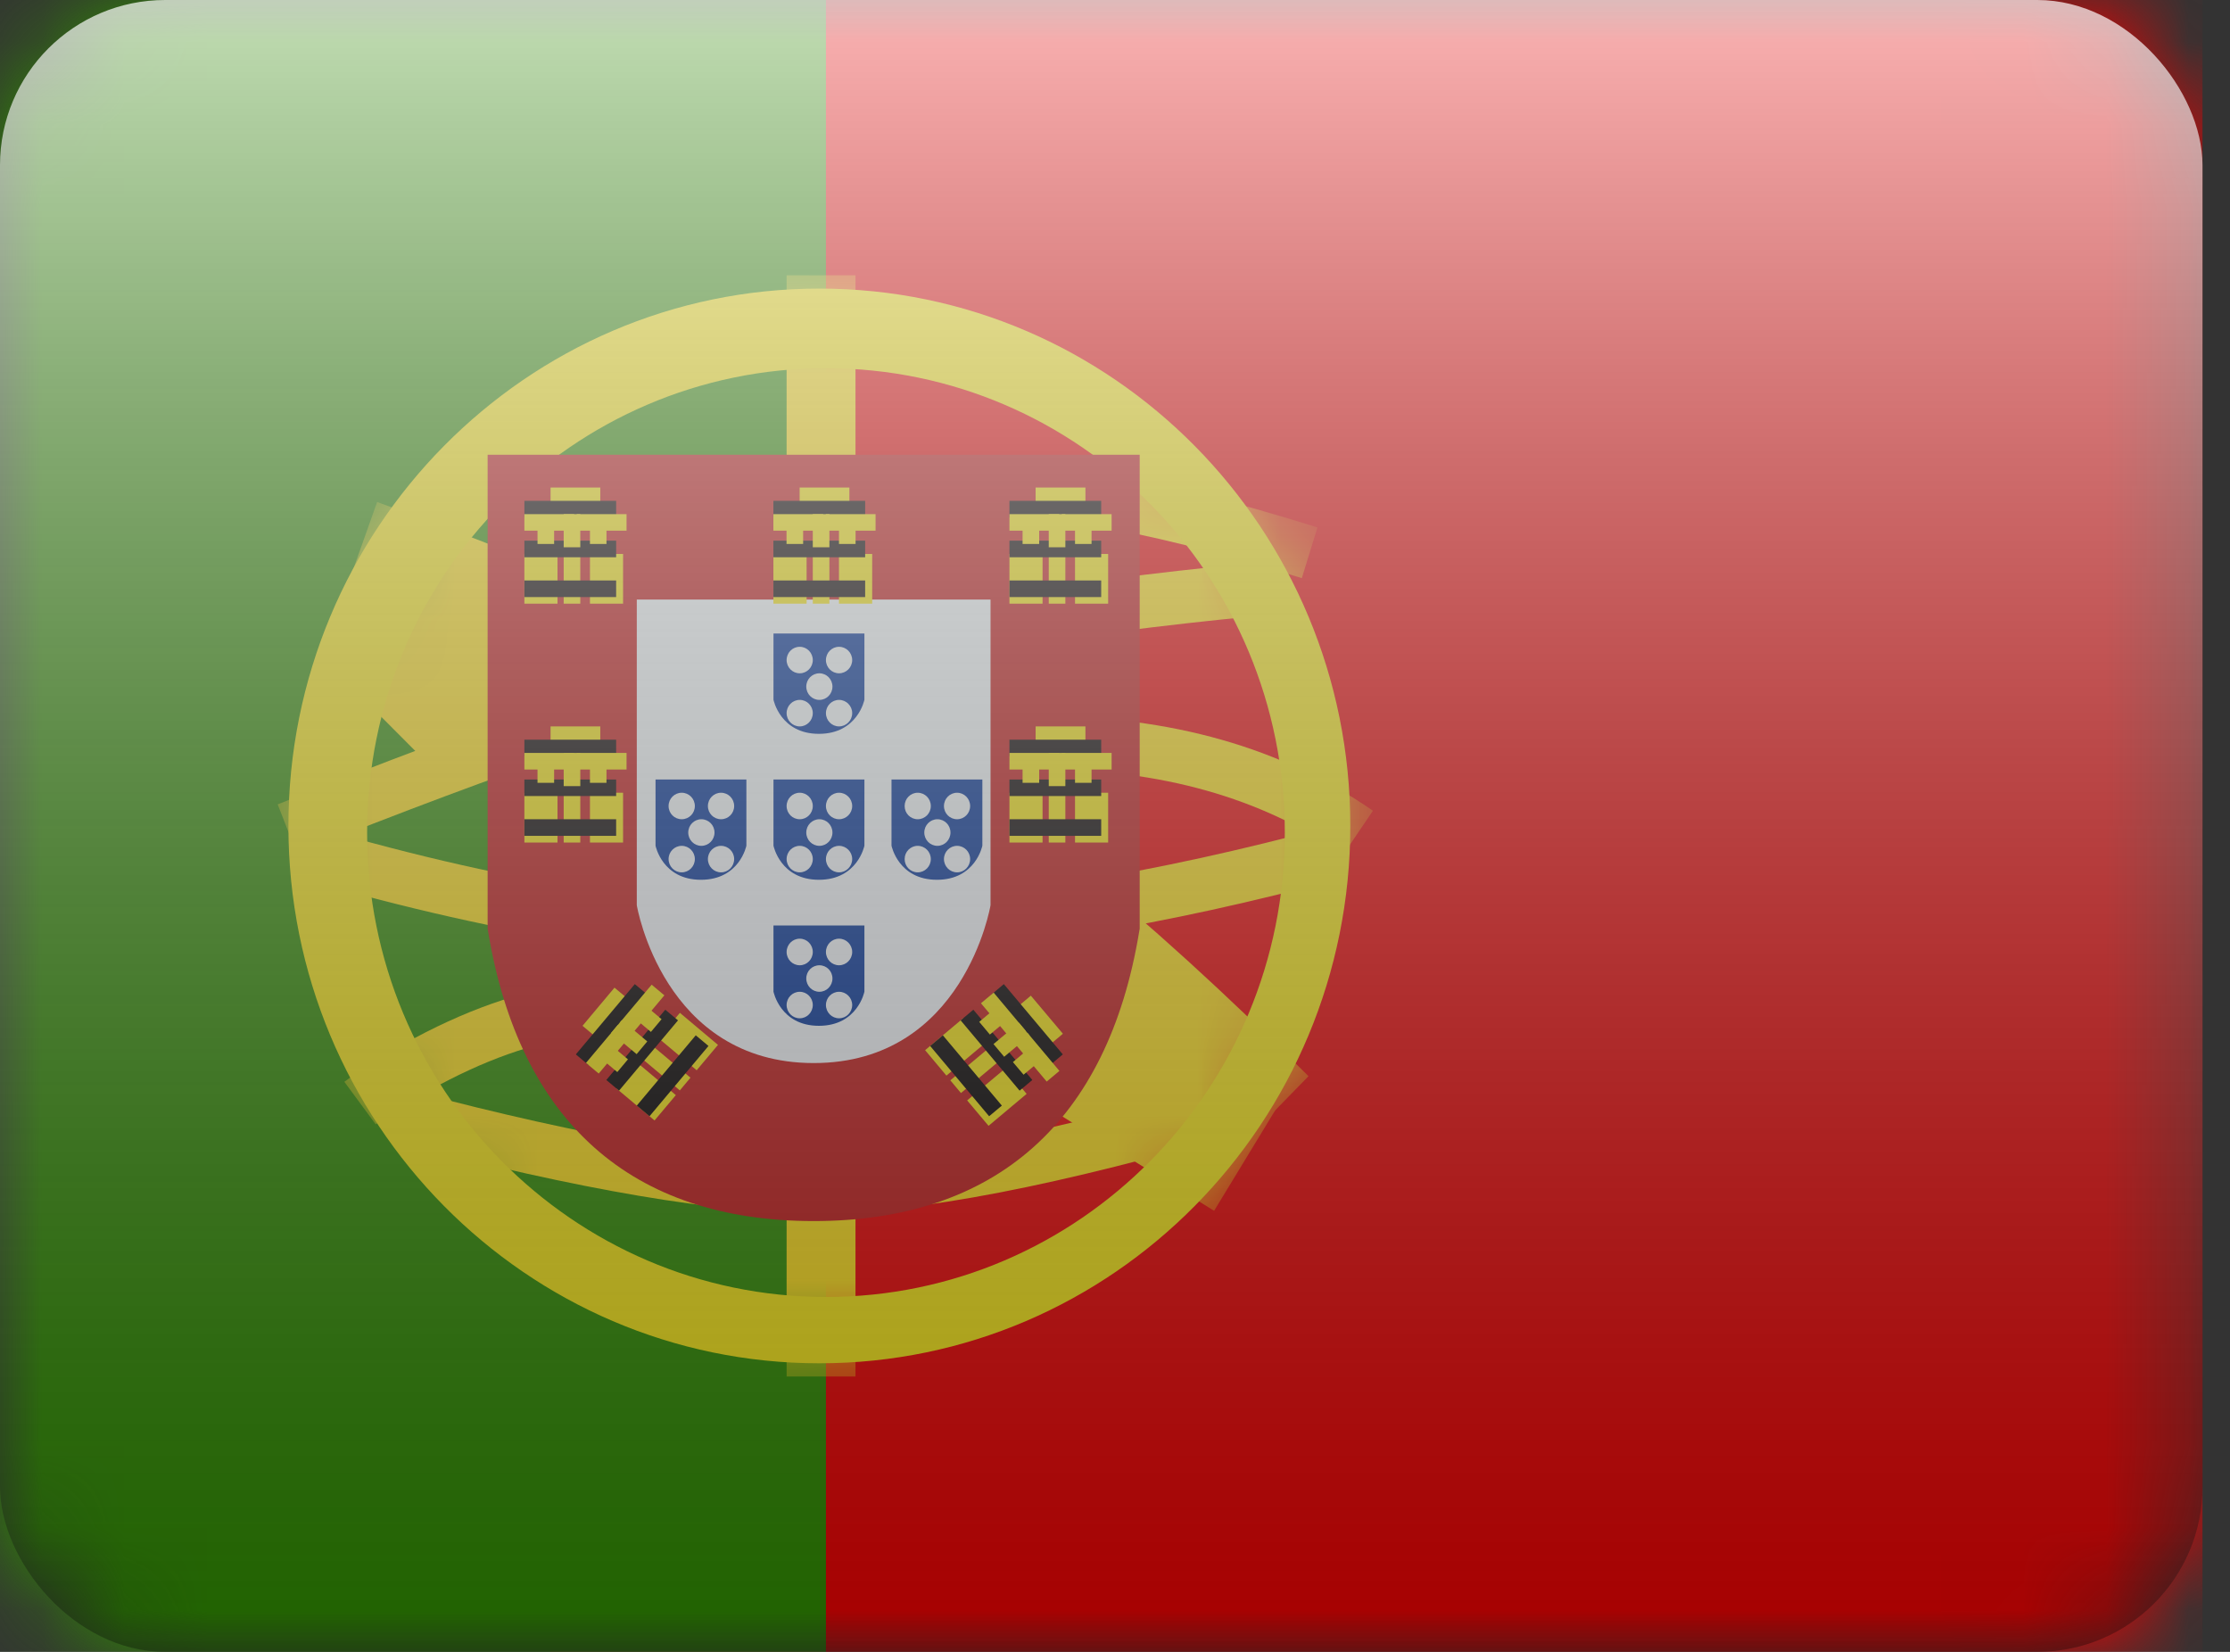 <svg width="27" height="20" viewBox="0 0 27 20" fill="none" xmlns="http://www.w3.org/2000/svg">
<rect x="0" y="0" width="27" height="20" fill="#333333" stroke="none"/>
<mask id="mask0_80_5" style="mask-type:luminance" maskUnits="userSpaceOnUse" x="0" y="0" width="27" height="20">
<rect width="26.667" height="20" rx="2" fill="white"/>
</mask>
<g mask="url(#mask0_80_5)">
<path fill-rule="evenodd" clip-rule="evenodd" d="M6.667 0H26.667V20H6.667V0Z" fill="#EF0000"/>
<path fill-rule="evenodd" clip-rule="evenodd" d="M0 0H10V20H0V0Z" fill="#2F8D00"/>
<mask id="mask1_80_5" style="mask-type:luminance" maskUnits="userSpaceOnUse" x="3" y="3" width="14" height="14">
<path fill-rule="evenodd" clip-rule="evenodd" d="M9.921 16.506C6.37 16.506 3.492 13.593 3.492 10C3.492 6.407 6.37 3.494 9.921 3.494C13.471 3.494 16.349 6.407 16.349 10C16.349 13.593 13.471 16.506 9.921 16.506Z" fill="white"/>
</mask>
<g mask="url(#mask1_80_5)">
<path fill-rule="evenodd" clip-rule="evenodd" d="M9.524 3.333H10.358V5.582H9.524V3.333Z" fill="#FFE017"/>
<path fill-rule="evenodd" clip-rule="evenodd" d="M9.524 14.578H10.358V16.666H9.524V14.578Z" fill="#FFE017"/>
<path d="M3.595 10.336L3.362 9.739C5.933 8.712 7.874 8.05 9.19 7.752C11.122 7.314 13.245 6.99 15.558 6.78L15.615 7.42C13.328 7.628 11.233 7.948 9.329 8.379C8.052 8.668 6.138 9.321 3.595 10.336Z" fill="#FFE017"/>
<path d="M15.951 6.386L15.762 7C13.819 6.386 12.236 6.123 11.02 6.204L10.977 5.563C12.284 5.476 13.94 5.751 15.951 6.386Z" fill="#FFE017"/>
<path d="M16.623 9.816L16.264 10.346C15.274 9.658 14.053 9.313 12.595 9.313V8.67C14.176 8.67 15.521 9.051 16.623 9.816Z" fill="#FFE017"/>
<path d="M16.085 10.009L16.249 10.63C14.114 11.208 12.109 11.536 10.234 11.613C8.347 11.691 6.147 11.362 3.633 10.628L3.809 10.011C6.262 10.727 8.396 11.046 10.209 10.971C12.034 10.896 13.993 10.575 16.085 10.009Z" fill="#FFE017"/>
<path d="M15.843 13.03L14.839 14.059C12.932 12.153 11.253 10.791 9.813 9.972C8.347 9.14 6.436 8.294 4.083 7.439L4.566 6.078C6.988 6.958 8.97 7.835 10.512 8.712C12.079 9.602 13.852 11.041 15.843 13.03Z" fill="#FFE017"/>
<path d="M4.549 13.613L4.169 13.098C4.222 13.058 4.317 12.991 4.447 12.906C4.662 12.766 4.902 12.627 5.159 12.496C5.867 12.137 6.578 11.912 7.256 11.892C7.289 11.891 7.322 11.89 7.355 11.89V12.533C7.329 12.533 7.302 12.533 7.275 12.534C6.704 12.551 6.076 12.749 5.443 13.071C5.207 13.19 4.987 13.319 4.79 13.447C4.721 13.492 4.661 13.533 4.609 13.57C4.578 13.591 4.558 13.606 4.549 13.613Z" fill="#FFE017"/>
<path d="M4.844 13.835L5.004 13.213C7.12 13.771 8.752 14.049 9.891 14.049C11.026 14.049 12.715 13.721 14.947 13.063L15.124 13.68C12.839 14.354 11.099 14.691 9.891 14.691C8.688 14.691 7.008 14.405 4.844 13.835Z" fill="#FFE017"/>
<path d="M4.019 8.079L5.024 7.052L6.497 8.53L5.491 9.557L4.019 8.079Z" fill="#FFE017"/>
<path d="M12.363 13.207L13.111 11.975L15.448 13.429L14.7 14.66L12.363 13.207Z" fill="#FFE017"/>
</g>
<path fill-rule="evenodd" clip-rule="evenodd" d="M3.492 10C3.492 13.593 6.37 16.506 9.921 16.506C13.471 16.506 16.349 13.593 16.349 10C16.349 6.407 13.471 3.494 9.921 3.494C6.37 3.494 3.492 6.407 3.492 10ZM15.556 10.08C15.556 13.185 13.068 15.703 10 15.703C6.932 15.703 4.445 13.185 4.445 10.08C4.445 6.975 6.932 4.458 10 4.458C13.068 4.458 15.556 6.975 15.556 10.08Z" fill="#F9E813"/>
<path d="M6.381 5.988V11.205C6.724 13.27 7.881 14.302 9.852 14.302C11.823 14.302 12.98 13.27 13.323 11.205V5.988H6.381Z" fill="white"/>
<path d="M5.904 5.506H13.799V11.245L13.792 11.285C13.411 13.578 12.059 14.784 9.852 14.784C7.644 14.784 6.292 13.578 5.911 11.285L5.904 11.245V5.506Z" fill="#C51918"/>
<path d="M7.71 7.259H11.993V10.96C11.993 10.96 11.675 12.871 9.852 12.871C8.028 12.871 7.71 10.96 7.71 10.96V7.259Z" fill="#F7FCFF"/>
<path fill-rule="evenodd" clip-rule="evenodd" d="M6.666 5.903H7.268V6.305H6.666V5.903Z" fill="#F9E813"/>
<path fill-rule="evenodd" clip-rule="evenodd" d="M6.349 6.064H7.46V6.265H6.349V6.064Z" fill="#060101"/>
<path fill-rule="evenodd" clip-rule="evenodd" d="M6.349 6.225H6.951V6.425H6.349V6.225Z" fill="#F9E813"/>
<path fill-rule="evenodd" clip-rule="evenodd" d="M6.983 6.225H7.586V6.425H6.983V6.225Z" fill="#F9E813"/>
<path fill-rule="evenodd" clip-rule="evenodd" d="M6.349 6.707H6.75V7.309H6.349V6.707Z" fill="#F9E813"/>
<path fill-rule="evenodd" clip-rule="evenodd" d="M7.143 6.707H7.544V7.309H7.143V6.707Z" fill="#F9E813"/>
<path fill-rule="evenodd" clip-rule="evenodd" d="M6.825 6.707H7.026V7.309H6.825V6.707Z" fill="#F9E813"/>
<path fill-rule="evenodd" clip-rule="evenodd" d="M6.349 6.546H7.46V6.747H6.349V6.546Z" fill="#060101"/>
<path fill-rule="evenodd" clip-rule="evenodd" d="M6.349 7.028H7.46V7.229H6.349V7.028Z" fill="#060101"/>
<path fill-rule="evenodd" clip-rule="evenodd" d="M6.508 6.385H6.709V6.586H6.508V6.385Z" fill="#F9E813"/>
<path fill-rule="evenodd" clip-rule="evenodd" d="M7.143 6.385H7.343V6.586H7.143V6.385Z" fill="#F9E813"/>
<path fill-rule="evenodd" clip-rule="evenodd" d="M6.825 6.225H7.026V6.626H6.825V6.225Z" fill="#F9E813"/>
<path fill-rule="evenodd" clip-rule="evenodd" d="M9.682 5.903H10.284V6.305H9.682V5.903Z" fill="#F9E813"/>
<path fill-rule="evenodd" clip-rule="evenodd" d="M9.364 6.064H10.475V6.265H9.364V6.064Z" fill="#060101"/>
<path fill-rule="evenodd" clip-rule="evenodd" d="M9.364 6.225H9.967V6.425H9.364V6.225Z" fill="#F9E813"/>
<path fill-rule="evenodd" clip-rule="evenodd" d="M9.999 6.225H10.601V6.425H9.999V6.225Z" fill="#F9E813"/>
<path fill-rule="evenodd" clip-rule="evenodd" d="M9.364 6.707H9.766V7.309H9.364V6.707Z" fill="#F9E813"/>
<path fill-rule="evenodd" clip-rule="evenodd" d="M10.158 6.707H10.56V7.309H10.158V6.707Z" fill="#F9E813"/>
<path fill-rule="evenodd" clip-rule="evenodd" d="M9.841 6.707H10.042V7.309H9.841V6.707Z" fill="#F9E813"/>
<path fill-rule="evenodd" clip-rule="evenodd" d="M9.364 6.546H10.475V6.747H9.364V6.546Z" fill="#060101"/>
<path fill-rule="evenodd" clip-rule="evenodd" d="M9.364 7.028H10.475V7.229H9.364V7.028Z" fill="#060101"/>
<path fill-rule="evenodd" clip-rule="evenodd" d="M9.523 6.385H9.724V6.586H9.523V6.385Z" fill="#F9E813"/>
<path fill-rule="evenodd" clip-rule="evenodd" d="M10.158 6.385H10.359V6.586H10.158V6.385Z" fill="#F9E813"/>
<path fill-rule="evenodd" clip-rule="evenodd" d="M9.841 6.225H10.042V6.626H9.841V6.225Z" fill="#F9E813"/>
<path fill-rule="evenodd" clip-rule="evenodd" d="M12.539 5.903H13.142V6.305H12.539V5.903Z" fill="#F9E813"/>
<path fill-rule="evenodd" clip-rule="evenodd" d="M12.222 6.064H13.333V6.265H12.222V6.064Z" fill="#060101"/>
<path fill-rule="evenodd" clip-rule="evenodd" d="M12.222 6.225H12.824V6.425H12.222V6.225Z" fill="#F9E813"/>
<path fill-rule="evenodd" clip-rule="evenodd" d="M12.856 6.225H13.459V6.425H12.856V6.225Z" fill="#F9E813"/>
<path fill-rule="evenodd" clip-rule="evenodd" d="M12.222 6.707H12.623V7.309H12.222V6.707Z" fill="#F9E813"/>
<path fill-rule="evenodd" clip-rule="evenodd" d="M13.016 6.707H13.417V7.309H13.016V6.707Z" fill="#F9E813"/>
<path fill-rule="evenodd" clip-rule="evenodd" d="M12.698 6.707H12.899V7.309H12.698V6.707Z" fill="#F9E813"/>
<path fill-rule="evenodd" clip-rule="evenodd" d="M12.222 6.546H13.333V6.747H12.222V6.546Z" fill="#060101"/>
<path fill-rule="evenodd" clip-rule="evenodd" d="M12.222 7.028H13.333V7.229H12.222V7.028Z" fill="#060101"/>
<path fill-rule="evenodd" clip-rule="evenodd" d="M12.381 6.385H12.582V6.586H12.381V6.385Z" fill="#F9E813"/>
<path fill-rule="evenodd" clip-rule="evenodd" d="M13.016 6.385H13.216V6.586H13.016V6.385Z" fill="#F9E813"/>
<path fill-rule="evenodd" clip-rule="evenodd" d="M12.698 6.225H12.899V6.626H12.698V6.225Z" fill="#F9E813"/>
<path fill-rule="evenodd" clip-rule="evenodd" d="M12.539 8.795H13.142V9.197H12.539V8.795Z" fill="#F9E813"/>
<path fill-rule="evenodd" clip-rule="evenodd" d="M12.222 8.956H13.333V9.156H12.222V8.956Z" fill="#060101"/>
<path fill-rule="evenodd" clip-rule="evenodd" d="M12.222 9.116H12.824V9.317H12.222V9.116Z" fill="#F9E813"/>
<path fill-rule="evenodd" clip-rule="evenodd" d="M12.856 9.116H13.459V9.317H12.856V9.116Z" fill="#F9E813"/>
<path fill-rule="evenodd" clip-rule="evenodd" d="M12.222 9.598H12.623V10.201H12.222V9.598Z" fill="#F9E813"/>
<path fill-rule="evenodd" clip-rule="evenodd" d="M13.016 9.598H13.417V10.201H13.016V9.598Z" fill="#F9E813"/>
<path fill-rule="evenodd" clip-rule="evenodd" d="M12.698 9.598H12.899V10.201H12.698V9.598Z" fill="#F9E813"/>
<path fill-rule="evenodd" clip-rule="evenodd" d="M12.222 9.438H13.333V9.638H12.222V9.438Z" fill="#060101"/>
<path fill-rule="evenodd" clip-rule="evenodd" d="M12.222 9.919H13.333V10.12H12.222V9.919Z" fill="#060101"/>
<path fill-rule="evenodd" clip-rule="evenodd" d="M12.381 9.277H12.582V9.478H12.381V9.277Z" fill="#F9E813"/>
<path fill-rule="evenodd" clip-rule="evenodd" d="M13.016 9.277H13.216V9.478H13.016V9.277Z" fill="#F9E813"/>
<path fill-rule="evenodd" clip-rule="evenodd" d="M12.698 9.116H12.899V9.518H12.698V9.116Z" fill="#F9E813"/>
<path fill-rule="evenodd" clip-rule="evenodd" d="M6.666 8.795H7.268V9.197H6.666V8.795Z" fill="#F9E813"/>
<path fill-rule="evenodd" clip-rule="evenodd" d="M6.349 8.956H7.46V9.156H6.349V8.956Z" fill="#060101"/>
<path fill-rule="evenodd" clip-rule="evenodd" d="M6.349 9.116H6.951V9.317H6.349V9.116Z" fill="#F9E813"/>
<path fill-rule="evenodd" clip-rule="evenodd" d="M6.983 9.116H7.586V9.317H6.983V9.116Z" fill="#F9E813"/>
<path fill-rule="evenodd" clip-rule="evenodd" d="M6.349 9.598H6.75V10.201H6.349V9.598Z" fill="#F9E813"/>
<path fill-rule="evenodd" clip-rule="evenodd" d="M7.143 9.598H7.544V10.201H7.143V9.598Z" fill="#F9E813"/>
<path fill-rule="evenodd" clip-rule="evenodd" d="M6.825 9.598H7.026V10.201H6.825V9.598Z" fill="#F9E813"/>
<path fill-rule="evenodd" clip-rule="evenodd" d="M6.349 9.438H7.46V9.638H6.349V9.438Z" fill="#060101"/>
<path fill-rule="evenodd" clip-rule="evenodd" d="M6.349 9.919H7.46V10.12H6.349V9.919Z" fill="#060101"/>
<path fill-rule="evenodd" clip-rule="evenodd" d="M6.508 9.277H6.709V9.478H6.508V9.277Z" fill="#F9E813"/>
<path fill-rule="evenodd" clip-rule="evenodd" d="M7.143 9.277H7.343V9.478H7.143V9.277Z" fill="#F9E813"/>
<path fill-rule="evenodd" clip-rule="evenodd" d="M6.825 9.116H7.026V9.518H6.825V9.116Z" fill="#F9E813"/>
<path fill-rule="evenodd" clip-rule="evenodd" d="M7.053 12.42L7.44 11.958L7.748 12.216L7.36 12.678L7.053 12.42Z" fill="#F9E813"/>
<path fill-rule="evenodd" clip-rule="evenodd" d="M6.972 12.766L7.686 11.915L7.84 12.044L7.125 12.895L6.972 12.766Z" fill="#060101"/>
<path fill-rule="evenodd" clip-rule="evenodd" d="M7.095 12.869L7.482 12.408L7.636 12.537L7.249 12.998L7.095 12.869Z" fill="#F9E813"/>
<path fill-rule="evenodd" clip-rule="evenodd" d="M7.503 12.383L7.89 11.922L8.044 12.051L7.657 12.512L7.503 12.383Z" fill="#F9E813"/>
<path fill-rule="evenodd" clip-rule="evenodd" d="M7.464 13.179L7.722 12.872L8.183 13.259L7.925 13.566L7.464 13.179Z" fill="#F9E813"/>
<path fill-rule="evenodd" clip-rule="evenodd" d="M7.974 12.571L8.232 12.263L8.693 12.651L8.435 12.958L7.974 12.571Z" fill="#F9E813"/>
<path fill-rule="evenodd" clip-rule="evenodd" d="M7.77 12.815L7.899 12.661L8.36 13.048L8.231 13.202L7.77 12.815Z" fill="#F9E813"/>
<path fill-rule="evenodd" clip-rule="evenodd" d="M7.341 13.076L8.055 12.225L8.209 12.354L7.495 13.205L7.341 13.076Z" fill="#060101"/>
<path fill-rule="evenodd" clip-rule="evenodd" d="M7.71 13.386L8.424 12.535L8.578 12.664L7.864 13.515L7.71 13.386Z" fill="#060101"/>
<path fill-rule="evenodd" clip-rule="evenodd" d="M7.32 12.851L7.449 12.697L7.603 12.826L7.474 12.98L7.32 12.851Z" fill="#F9E813"/>
<path fill-rule="evenodd" clip-rule="evenodd" d="M7.728 12.365L7.857 12.211L8.01 12.34L7.881 12.494L7.728 12.365Z" fill="#F9E813"/>
<path fill-rule="evenodd" clip-rule="evenodd" d="M7.4 12.505L7.529 12.351L7.837 12.609L7.708 12.763L7.4 12.505Z" fill="#F9E813"/>
<path fill-rule="evenodd" clip-rule="evenodd" d="M12.481 12.055L12.869 12.516L12.561 12.775L12.174 12.313L12.481 12.055Z" fill="#F9E813"/>
<path fill-rule="evenodd" clip-rule="evenodd" d="M12.154 11.915L12.868 12.766L12.715 12.895L12.001 12.044L12.154 11.915Z" fill="#060101"/>
<path fill-rule="evenodd" clip-rule="evenodd" d="M12.031 12.018L12.418 12.48L12.265 12.609L11.877 12.147L12.031 12.018Z" fill="#F9E813"/>
<path fill-rule="evenodd" clip-rule="evenodd" d="M12.44 12.505L12.827 12.966L12.673 13.095L12.286 12.634L12.44 12.505Z" fill="#F9E813"/>
<path fill-rule="evenodd" clip-rule="evenodd" d="M11.662 12.328L11.92 12.636L11.459 13.023L11.201 12.715L11.662 12.328Z" fill="#F9E813"/>
<path fill-rule="evenodd" clip-rule="evenodd" d="M12.172 12.936L12.43 13.244L11.969 13.631L11.71 13.323L12.172 12.936Z" fill="#F9E813"/>
<path fill-rule="evenodd" clip-rule="evenodd" d="M11.968 12.693L12.097 12.847L11.635 13.234L11.506 13.08L11.968 12.693Z" fill="#F9E813"/>
<path fill-rule="evenodd" clip-rule="evenodd" d="M11.785 12.225L12.499 13.076L12.345 13.205L11.631 12.354L11.785 12.225Z" fill="#060101"/>
<path fill-rule="evenodd" clip-rule="evenodd" d="M11.416 12.535L12.13 13.386L11.976 13.515L11.262 12.664L11.416 12.535Z" fill="#060101"/>
<path fill-rule="evenodd" clip-rule="evenodd" d="M12.01 12.243L12.139 12.397L11.985 12.526L11.856 12.372L12.01 12.243Z" fill="#F9E813"/>
<path fill-rule="evenodd" clip-rule="evenodd" d="M12.418 12.729L12.547 12.883L12.393 13.012L12.264 12.859L12.418 12.729Z" fill="#F9E813"/>
<path fill-rule="evenodd" clip-rule="evenodd" d="M12.337 12.383L12.466 12.537L12.158 12.795L12.029 12.641L12.337 12.383Z" fill="#F9E813"/>
<path fill-rule="evenodd" clip-rule="evenodd" d="M10.466 7.67H9.365V8.472C9.365 8.472 9.447 8.885 9.915 8.885C10.384 8.885 10.466 8.472 10.466 8.472V7.67ZM9.841 7.992C9.841 8.08 9.77 8.152 9.683 8.152C9.595 8.152 9.524 8.08 9.524 7.992C9.524 7.903 9.595 7.831 9.683 7.831C9.77 7.831 9.841 7.903 9.841 7.992ZM9.683 8.795C9.77 8.795 9.841 8.723 9.841 8.634C9.841 8.546 9.77 8.474 9.683 8.474C9.595 8.474 9.524 8.546 9.524 8.634C9.524 8.723 9.595 8.795 9.683 8.795ZM10.318 8.634C10.318 8.723 10.246 8.795 10.159 8.795C10.071 8.795 10 8.723 10 8.634C10 8.546 10.071 8.474 10.159 8.474C10.246 8.474 10.318 8.546 10.318 8.634ZM9.921 8.474C10.008 8.474 10.079 8.402 10.079 8.313C10.079 8.224 10.008 8.152 9.921 8.152C9.833 8.152 9.762 8.224 9.762 8.313C9.762 8.402 9.833 8.474 9.921 8.474ZM10.318 7.992C10.318 8.08 10.246 8.152 10.159 8.152C10.071 8.152 10 8.08 10 7.992C10 7.903 10.071 7.831 10.159 7.831C10.246 7.831 10.318 7.903 10.318 7.992Z" fill="#013399"/>
<path fill-rule="evenodd" clip-rule="evenodd" d="M10.466 9.438H9.365V10.239C9.365 10.239 9.447 10.652 9.915 10.652C10.384 10.652 10.466 10.239 10.466 10.239V9.438ZM9.841 9.759C9.841 9.848 9.77 9.919 9.683 9.919C9.595 9.919 9.524 9.848 9.524 9.759C9.524 9.67 9.595 9.598 9.683 9.598C9.77 9.598 9.841 9.67 9.841 9.759ZM9.683 10.562C9.77 10.562 9.841 10.49 9.841 10.401C9.841 10.313 9.77 10.241 9.683 10.241C9.595 10.241 9.524 10.313 9.524 10.401C9.524 10.49 9.595 10.562 9.683 10.562ZM10.318 10.401C10.318 10.49 10.246 10.562 10.159 10.562C10.071 10.562 10 10.49 10 10.401C10 10.313 10.071 10.241 10.159 10.241C10.246 10.241 10.318 10.313 10.318 10.401ZM9.921 10.241C10.008 10.241 10.079 10.169 10.079 10.08C10.079 9.991 10.008 9.919 9.921 9.919C9.833 9.919 9.762 9.991 9.762 10.08C9.762 10.169 9.833 10.241 9.921 10.241ZM10.318 9.759C10.318 9.848 10.246 9.919 10.159 9.919C10.071 9.919 10 9.848 10 9.759C10 9.67 10.071 9.598 10.159 9.598C10.246 9.598 10.318 9.67 10.318 9.759Z" fill="#013399"/>
<path fill-rule="evenodd" clip-rule="evenodd" d="M11.894 9.438H10.794V10.239C10.794 10.239 10.876 10.652 11.344 10.652C11.813 10.652 11.894 10.239 11.894 10.239V9.438ZM11.27 9.759C11.27 9.848 11.199 9.919 11.111 9.919C11.024 9.919 10.953 9.848 10.953 9.759C10.953 9.67 11.024 9.598 11.111 9.598C11.199 9.598 11.27 9.67 11.27 9.759ZM11.111 10.562C11.199 10.562 11.27 10.49 11.27 10.401C11.27 10.313 11.199 10.241 11.111 10.241C11.024 10.241 10.953 10.313 10.953 10.401C10.953 10.49 11.024 10.562 11.111 10.562ZM11.746 10.401C11.746 10.49 11.675 10.562 11.588 10.562C11.5 10.562 11.429 10.49 11.429 10.401C11.429 10.313 11.5 10.241 11.588 10.241C11.675 10.241 11.746 10.313 11.746 10.401ZM11.35 10.241C11.437 10.241 11.508 10.169 11.508 10.08C11.508 9.991 11.437 9.919 11.35 9.919C11.262 9.919 11.191 9.991 11.191 10.08C11.191 10.169 11.262 10.241 11.35 10.241ZM11.746 9.759C11.746 9.848 11.675 9.919 11.588 9.919C11.5 9.919 11.429 9.848 11.429 9.759C11.429 9.67 11.5 9.598 11.588 9.598C11.675 9.598 11.746 9.67 11.746 9.759Z" fill="#013399"/>
<path fill-rule="evenodd" clip-rule="evenodd" d="M9.037 9.438H7.937V10.239C7.937 10.239 8.018 10.652 8.487 10.652C8.955 10.652 9.037 10.239 9.037 10.239V9.438ZM8.413 9.759C8.413 9.848 8.342 9.919 8.254 9.919C8.166 9.919 8.095 9.848 8.095 9.759C8.095 9.67 8.166 9.598 8.254 9.598C8.342 9.598 8.413 9.67 8.413 9.759ZM8.254 10.562C8.342 10.562 8.413 10.49 8.413 10.401C8.413 10.313 8.342 10.241 8.254 10.241C8.166 10.241 8.095 10.313 8.095 10.401C8.095 10.49 8.166 10.562 8.254 10.562ZM8.889 10.401C8.889 10.49 8.818 10.562 8.73 10.562C8.642 10.562 8.571 10.49 8.571 10.401C8.571 10.313 8.642 10.241 8.73 10.241C8.818 10.241 8.889 10.313 8.889 10.401ZM8.492 10.241C8.58 10.241 8.651 10.169 8.651 10.08C8.651 9.991 8.58 9.919 8.492 9.919C8.404 9.919 8.333 9.991 8.333 10.08C8.333 10.169 8.404 10.241 8.492 10.241ZM8.889 9.759C8.889 9.848 8.818 9.919 8.73 9.919C8.642 9.919 8.571 9.848 8.571 9.759C8.571 9.67 8.642 9.598 8.73 9.598C8.818 9.598 8.889 9.67 8.889 9.759Z" fill="#013399"/>
<path fill-rule="evenodd" clip-rule="evenodd" d="M10.466 11.205H9.365V12.006C9.365 12.006 9.447 12.42 9.915 12.42C10.384 12.42 10.466 12.006 10.466 12.006V11.205ZM9.841 11.526C9.841 11.615 9.77 11.687 9.683 11.687C9.595 11.687 9.524 11.615 9.524 11.526C9.524 11.437 9.595 11.365 9.683 11.365C9.77 11.365 9.841 11.437 9.841 11.526ZM9.683 12.329C9.77 12.329 9.841 12.257 9.841 12.168C9.841 12.08 9.77 12.008 9.683 12.008C9.595 12.008 9.524 12.08 9.524 12.168C9.524 12.257 9.595 12.329 9.683 12.329ZM10.318 12.168C10.318 12.257 10.246 12.329 10.159 12.329C10.071 12.329 10 12.257 10 12.168C10 12.08 10.071 12.008 10.159 12.008C10.246 12.008 10.318 12.08 10.318 12.168ZM9.921 12.008C10.008 12.008 10.079 11.936 10.079 11.847C10.079 11.758 10.008 11.687 9.921 11.687C9.833 11.687 9.762 11.758 9.762 11.847C9.762 11.936 9.833 12.008 9.921 12.008ZM10.318 11.526C10.318 11.615 10.246 11.687 10.159 11.687C10.071 11.687 10 11.615 10 11.526C10 11.437 10.071 11.365 10.159 11.365C10.246 11.365 10.318 11.437 10.318 11.526Z" fill="#013399"/>
</g>
<rect width="26.667" height="20" rx="2" fill="url(#paint0_linear_80_5)" style="mix-blend-mode:overlay"/>
<defs>
<linearGradient id="paint0_linear_80_5" x1="13.333" y1="0" x2="13.333" y2="20" gradientUnits="userSpaceOnUse">
<stop stop-color="white" stop-opacity="0.7"/>
<stop offset="1" stop-opacity="0.3"/>
</linearGradient>
</defs>
</svg>
